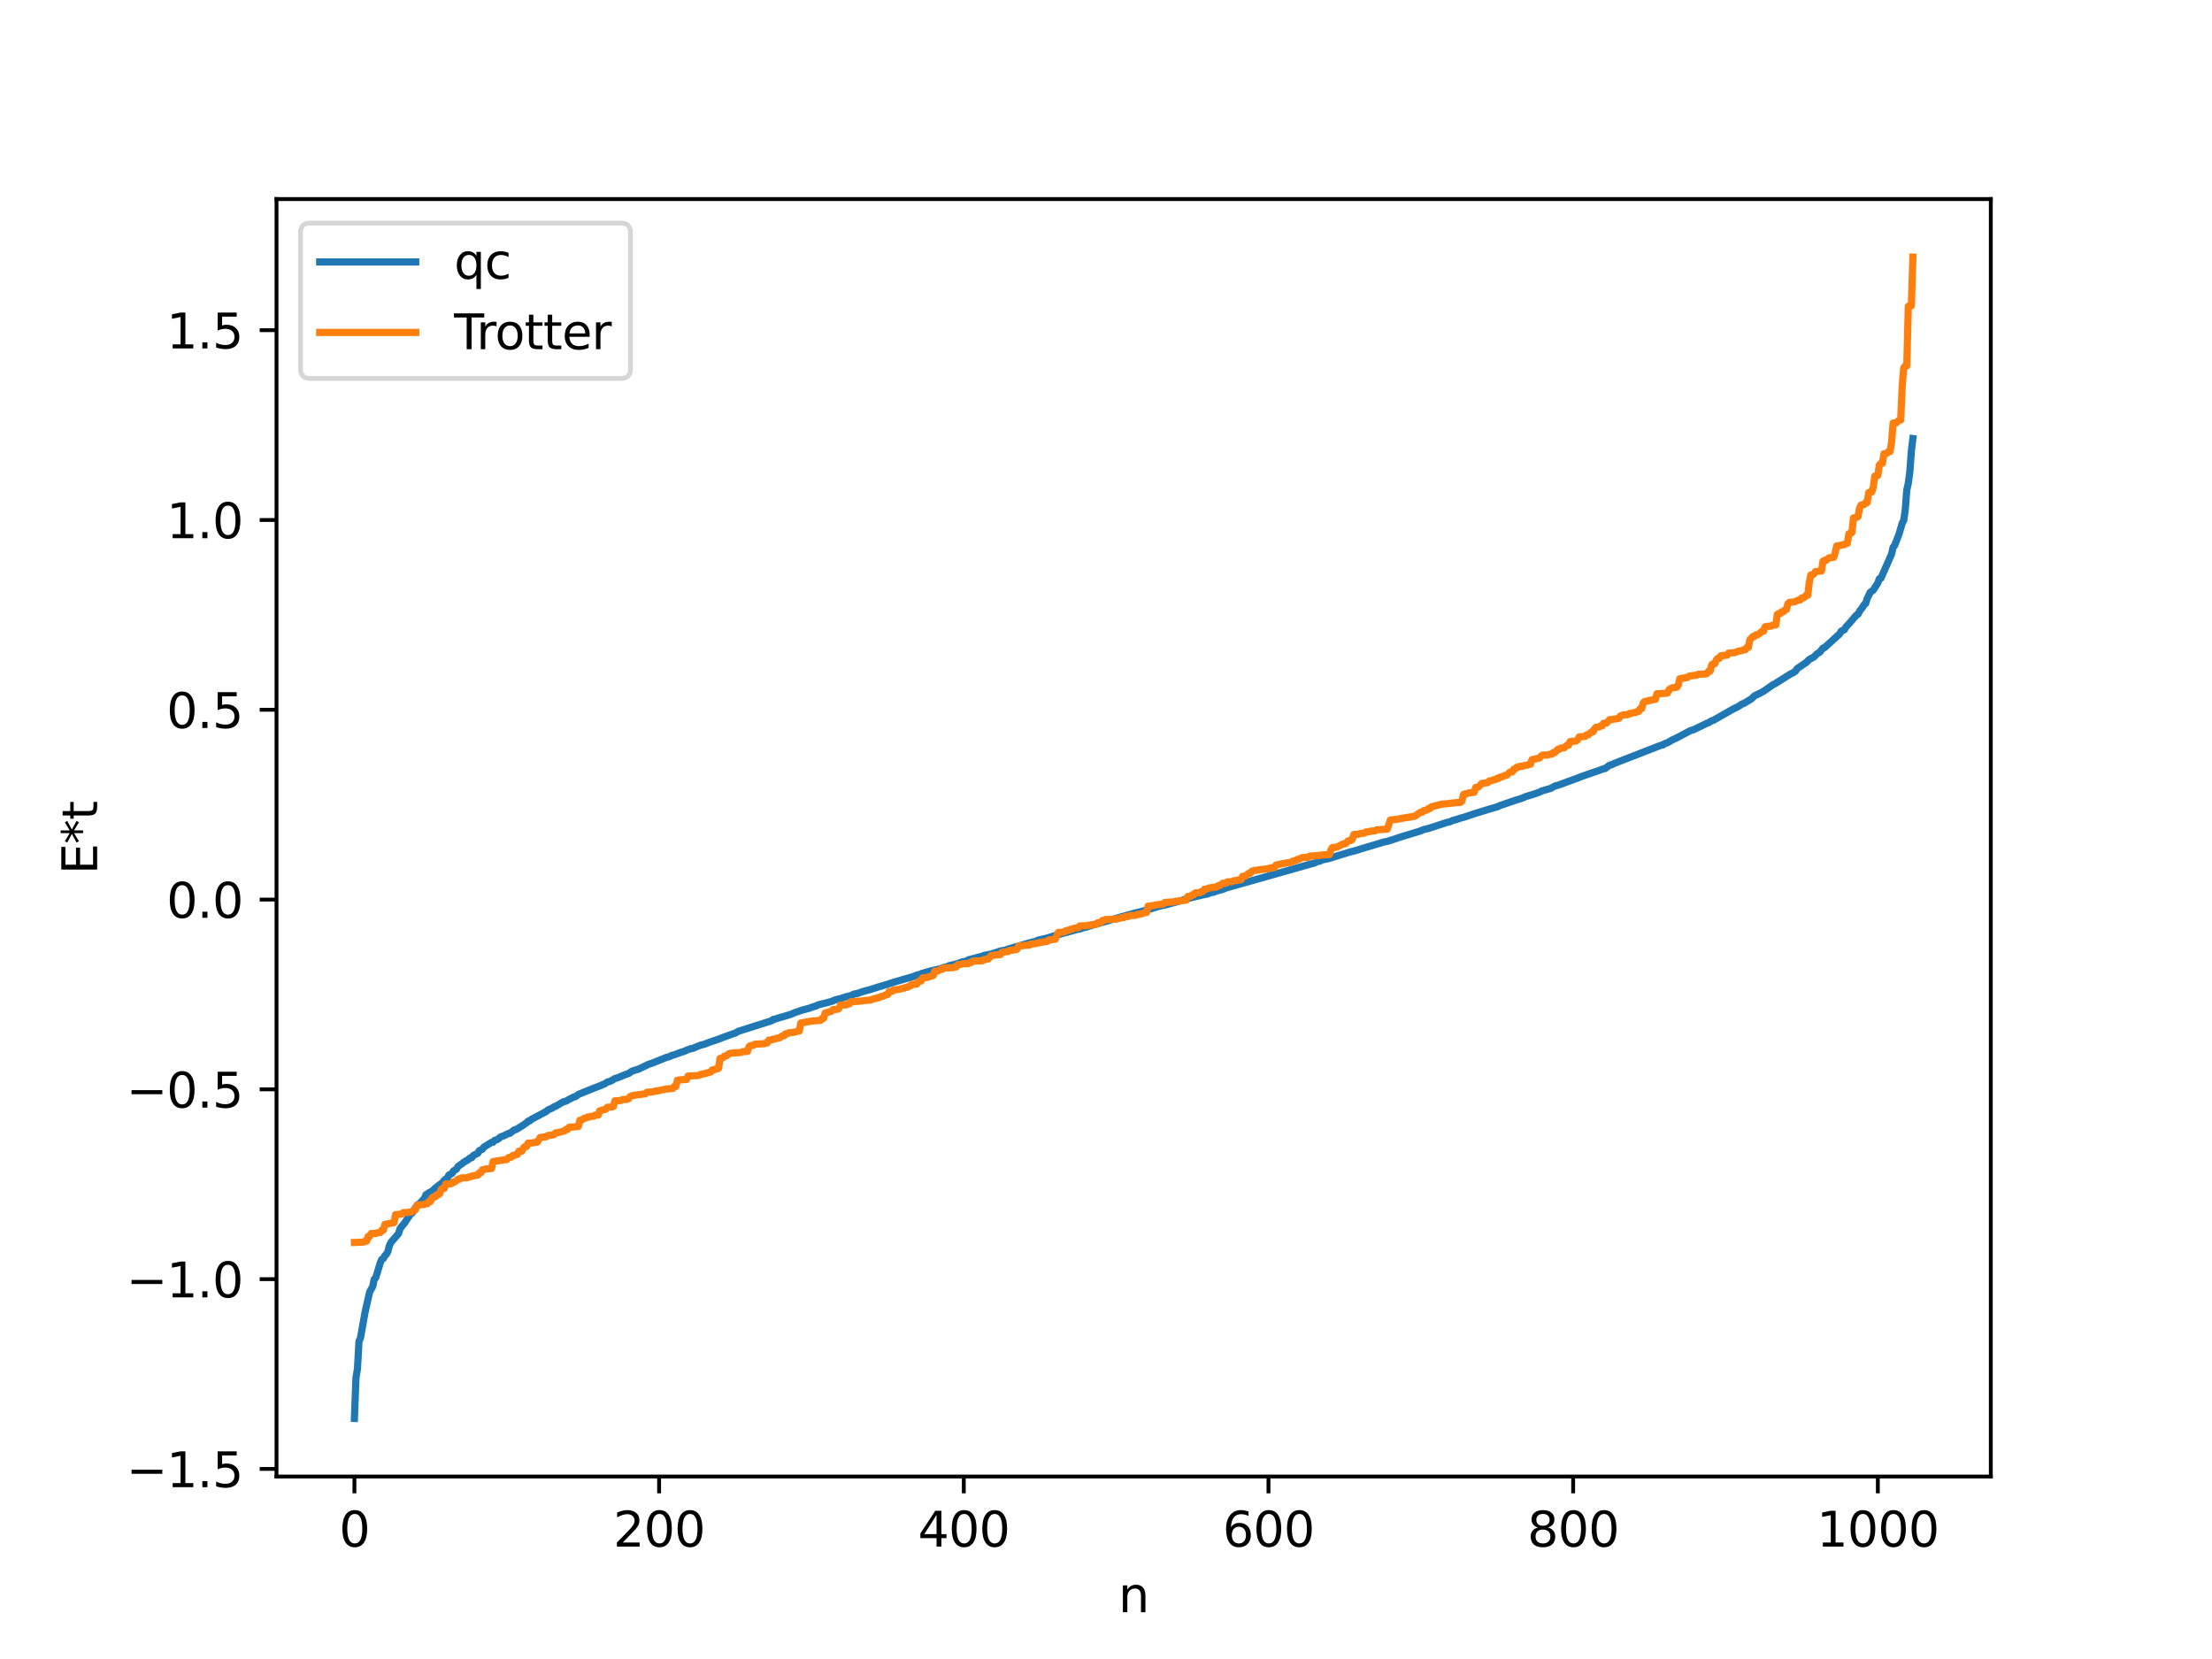 <?xml version="1.0" encoding="utf-8" standalone="no"?>
<!DOCTYPE svg PUBLIC "-//W3C//DTD SVG 1.1//EN"
  "http://www.w3.org/Graphics/SVG/1.1/DTD/svg11.dtd">
<svg xmlns:xlink="http://www.w3.org/1999/xlink" width="460.8pt" height="345.6pt" viewBox="0 0 460.8 345.6" xmlns="http://www.w3.org/2000/svg" version="1.1">
 <defs>
  <style type="text/css">*{stroke-linejoin: round; stroke-linecap: butt}</style>
 </defs>
 <g id="figure_1">
  <g id="patch_1">
   <path d="M 0 345.6 
L 460.8 345.6 
L 460.8 0 
L 0 0 
z
" style="fill: #ffffff"/>
  </g>
  <g id="axes_1">
   <g id="patch_2">
    <path d="M 57.6 307.584 
L 414.72 307.584 
L 414.72 41.472 
L 57.6 41.472 
z
" style="fill: #ffffff"/>
   </g>
   <g id="matplotlib.axis_1">
    <g id="xtick_1">
     <g id="line2d_1">
      <defs>
       <path id="ma2f15d93f2" d="M 0 0 
L 0 3.5 
" style="stroke: #000000; stroke-width: 0.8"/>
      </defs>
      <g>
       <use xlink:href="#ma2f15d93f2" x="73.833" y="307.584" style="stroke: #000000; stroke-width: 0.8"/>
      </g>
     </g>
     <g id="text_1">
      <!-- 0 -->
      <g transform="translate(70.651 322.182) scale(0.1 -0.1)">
       <defs>
        <path id="DejaVuSans-30" d="M 2034 4250 
Q 1547 4250 1301 3770 
Q 1056 3291 1056 2328 
Q 1056 1369 1301 889 
Q 1547 409 2034 409 
Q 2525 409 2770 889 
Q 3016 1369 3016 2328 
Q 3016 3291 2770 3770 
Q 2525 4250 2034 4250 
z
M 2034 4750 
Q 2819 4750 3233 4129 
Q 3647 3509 3647 2328 
Q 3647 1150 3233 529 
Q 2819 -91 2034 -91 
Q 1250 -91 836 529 
Q 422 1150 422 2328 
Q 422 3509 836 4129 
Q 1250 4750 2034 4750 
z
" transform="scale(0.016)"/>
       </defs>
       <use xlink:href="#DejaVuSans-30"/>
      </g>
     </g>
    </g>
    <g id="xtick_2">
     <g id="line2d_2">
      <g>
       <use xlink:href="#ma2f15d93f2" x="137.304" y="307.584" style="stroke: #000000; stroke-width: 0.8"/>
      </g>
     </g>
     <g id="text_2">
      <!-- 200 -->
      <g transform="translate(127.76 322.182) scale(0.1 -0.1)">
       <defs>
        <path id="DejaVuSans-32" d="M 1228 531 
L 3431 531 
L 3431 0 
L 469 0 
L 469 531 
Q 828 903 1448 1529 
Q 2069 2156 2228 2338 
Q 2531 2678 2651 2914 
Q 2772 3150 2772 3378 
Q 2772 3750 2511 3984 
Q 2250 4219 1831 4219 
Q 1534 4219 1204 4116 
Q 875 4013 500 3803 
L 500 4441 
Q 881 4594 1212 4672 
Q 1544 4750 1819 4750 
Q 2544 4750 2975 4387 
Q 3406 4025 3406 3419 
Q 3406 3131 3298 2873 
Q 3191 2616 2906 2266 
Q 2828 2175 2409 1742 
Q 1991 1309 1228 531 
z
" transform="scale(0.016)"/>
       </defs>
       <use xlink:href="#DejaVuSans-32"/>
       <use xlink:href="#DejaVuSans-30" x="63.623"/>
       <use xlink:href="#DejaVuSans-30" x="127.246"/>
      </g>
     </g>
    </g>
    <g id="xtick_3">
     <g id="line2d_3">
      <g>
       <use xlink:href="#ma2f15d93f2" x="200.775" y="307.584" style="stroke: #000000; stroke-width: 0.8"/>
      </g>
     </g>
     <g id="text_3">
      <!-- 400 -->
      <g transform="translate(191.231 322.182) scale(0.1 -0.1)">
       <defs>
        <path id="DejaVuSans-34" d="M 2419 4116 
L 825 1625 
L 2419 1625 
L 2419 4116 
z
M 2253 4666 
L 3047 4666 
L 3047 1625 
L 3713 1625 
L 3713 1100 
L 3047 1100 
L 3047 0 
L 2419 0 
L 2419 1100 
L 313 1100 
L 313 1709 
L 2253 4666 
z
" transform="scale(0.016)"/>
       </defs>
       <use xlink:href="#DejaVuSans-34"/>
       <use xlink:href="#DejaVuSans-30" x="63.623"/>
       <use xlink:href="#DejaVuSans-30" x="127.246"/>
      </g>
     </g>
    </g>
    <g id="xtick_4">
     <g id="line2d_4">
      <g>
       <use xlink:href="#ma2f15d93f2" x="264.246" y="307.584" style="stroke: #000000; stroke-width: 0.8"/>
      </g>
     </g>
     <g id="text_4">
      <!-- 600 -->
      <g transform="translate(254.702 322.182) scale(0.1 -0.1)">
       <defs>
        <path id="DejaVuSans-36" d="M 2113 2584 
Q 1688 2584 1439 2293 
Q 1191 2003 1191 1497 
Q 1191 994 1439 701 
Q 1688 409 2113 409 
Q 2538 409 2786 701 
Q 3034 994 3034 1497 
Q 3034 2003 2786 2293 
Q 2538 2584 2113 2584 
z
M 3366 4563 
L 3366 3988 
Q 3128 4100 2886 4159 
Q 2644 4219 2406 4219 
Q 1781 4219 1451 3797 
Q 1122 3375 1075 2522 
Q 1259 2794 1537 2939 
Q 1816 3084 2150 3084 
Q 2853 3084 3261 2657 
Q 3669 2231 3669 1497 
Q 3669 778 3244 343 
Q 2819 -91 2113 -91 
Q 1303 -91 875 529 
Q 447 1150 447 2328 
Q 447 3434 972 4092 
Q 1497 4750 2381 4750 
Q 2619 4750 2861 4703 
Q 3103 4656 3366 4563 
z
" transform="scale(0.016)"/>
       </defs>
       <use xlink:href="#DejaVuSans-36"/>
       <use xlink:href="#DejaVuSans-30" x="63.623"/>
       <use xlink:href="#DejaVuSans-30" x="127.246"/>
      </g>
     </g>
    </g>
    <g id="xtick_5">
     <g id="line2d_5">
      <g>
       <use xlink:href="#ma2f15d93f2" x="327.717" y="307.584" style="stroke: #000000; stroke-width: 0.8"/>
      </g>
     </g>
     <g id="text_5">
      <!-- 800 -->
      <g transform="translate(318.173 322.182) scale(0.1 -0.1)">
       <defs>
        <path id="DejaVuSans-38" d="M 2034 2216 
Q 1584 2216 1326 1975 
Q 1069 1734 1069 1313 
Q 1069 891 1326 650 
Q 1584 409 2034 409 
Q 2484 409 2743 651 
Q 3003 894 3003 1313 
Q 3003 1734 2745 1975 
Q 2488 2216 2034 2216 
z
M 1403 2484 
Q 997 2584 770 2862 
Q 544 3141 544 3541 
Q 544 4100 942 4425 
Q 1341 4750 2034 4750 
Q 2731 4750 3128 4425 
Q 3525 4100 3525 3541 
Q 3525 3141 3298 2862 
Q 3072 2584 2669 2484 
Q 3125 2378 3379 2068 
Q 3634 1759 3634 1313 
Q 3634 634 3220 271 
Q 2806 -91 2034 -91 
Q 1263 -91 848 271 
Q 434 634 434 1313 
Q 434 1759 690 2068 
Q 947 2378 1403 2484 
z
M 1172 3481 
Q 1172 3119 1398 2916 
Q 1625 2713 2034 2713 
Q 2441 2713 2670 2916 
Q 2900 3119 2900 3481 
Q 2900 3844 2670 4047 
Q 2441 4250 2034 4250 
Q 1625 4250 1398 4047 
Q 1172 3844 1172 3481 
z
" transform="scale(0.016)"/>
       </defs>
       <use xlink:href="#DejaVuSans-38"/>
       <use xlink:href="#DejaVuSans-30" x="63.623"/>
       <use xlink:href="#DejaVuSans-30" x="127.246"/>
      </g>
     </g>
    </g>
    <g id="xtick_6">
     <g id="line2d_6">
      <g>
       <use xlink:href="#ma2f15d93f2" x="391.188" y="307.584" style="stroke: #000000; stroke-width: 0.8"/>
      </g>
     </g>
     <g id="text_6">
      <!-- 1000 -->
      <g transform="translate(378.463 322.182) scale(0.1 -0.1)">
       <defs>
        <path id="DejaVuSans-31" d="M 794 531 
L 1825 531 
L 1825 4091 
L 703 3866 
L 703 4441 
L 1819 4666 
L 2450 4666 
L 2450 531 
L 3481 531 
L 3481 0 
L 794 0 
L 794 531 
z
" transform="scale(0.016)"/>
       </defs>
       <use xlink:href="#DejaVuSans-31"/>
       <use xlink:href="#DejaVuSans-30" x="63.623"/>
       <use xlink:href="#DejaVuSans-30" x="127.246"/>
       <use xlink:href="#DejaVuSans-30" x="190.869"/>
      </g>
     </g>
    </g>
    <g id="text_7">
     <!-- n -->
     <g transform="translate(232.991 335.861) scale(0.1 -0.1)">
      <defs>
       <path id="DejaVuSans-6e" d="M 3513 2113 
L 3513 0 
L 2938 0 
L 2938 2094 
Q 2938 2591 2744 2837 
Q 2550 3084 2163 3084 
Q 1697 3084 1428 2787 
Q 1159 2491 1159 1978 
L 1159 0 
L 581 0 
L 581 3500 
L 1159 3500 
L 1159 2956 
Q 1366 3272 1645 3428 
Q 1925 3584 2291 3584 
Q 2894 3584 3203 3211 
Q 3513 2838 3513 2113 
z
" transform="scale(0.016)"/>
      </defs>
      <use xlink:href="#DejaVuSans-6e"/>
     </g>
    </g>
   </g>
   <g id="matplotlib.axis_2">
    <g id="ytick_1">
     <g id="line2d_7">
      <defs>
       <path id="m0d49a27edd" d="M 0 0 
L -3.5 0 
" style="stroke: #000000; stroke-width: 0.8"/>
      </defs>
      <g>
       <use xlink:href="#m0d49a27edd" x="57.6" y="306.006" style="stroke: #000000; stroke-width: 0.8"/>
      </g>
     </g>
     <g id="text_8">
      <!-- −1.5 -->
      <g transform="translate(26.317 309.806) scale(0.1 -0.1)">
       <defs>
        <path id="DejaVuSans-2212" d="M 678 2272 
L 4684 2272 
L 4684 1741 
L 678 1741 
L 678 2272 
z
" transform="scale(0.016)"/>
        <path id="DejaVuSans-2e" d="M 684 794 
L 1344 794 
L 1344 0 
L 684 0 
L 684 794 
z
" transform="scale(0.016)"/>
        <path id="DejaVuSans-35" d="M 691 4666 
L 3169 4666 
L 3169 4134 
L 1269 4134 
L 1269 2991 
Q 1406 3038 1543 3061 
Q 1681 3084 1819 3084 
Q 2600 3084 3056 2656 
Q 3513 2228 3513 1497 
Q 3513 744 3044 326 
Q 2575 -91 1722 -91 
Q 1428 -91 1123 -41 
Q 819 9 494 109 
L 494 744 
Q 775 591 1075 516 
Q 1375 441 1709 441 
Q 2250 441 2565 725 
Q 2881 1009 2881 1497 
Q 2881 1984 2565 2268 
Q 2250 2553 1709 2553 
Q 1456 2553 1204 2497 
Q 953 2441 691 2322 
L 691 4666 
z
" transform="scale(0.016)"/>
       </defs>
       <use xlink:href="#DejaVuSans-2212"/>
       <use xlink:href="#DejaVuSans-31" x="83.789"/>
       <use xlink:href="#DejaVuSans-2e" x="147.412"/>
       <use xlink:href="#DejaVuSans-35" x="179.199"/>
      </g>
     </g>
    </g>
    <g id="ytick_2">
     <g id="line2d_8">
      <g>
       <use xlink:href="#m0d49a27edd" x="57.6" y="266.469" style="stroke: #000000; stroke-width: 0.8"/>
      </g>
     </g>
     <g id="text_9">
      <!-- −1.0 -->
      <g transform="translate(26.317 270.268) scale(0.1 -0.1)">
       <use xlink:href="#DejaVuSans-2212"/>
       <use xlink:href="#DejaVuSans-31" x="83.789"/>
       <use xlink:href="#DejaVuSans-2e" x="147.412"/>
       <use xlink:href="#DejaVuSans-30" x="179.199"/>
      </g>
     </g>
    </g>
    <g id="ytick_3">
     <g id="line2d_9">
      <g>
       <use xlink:href="#m0d49a27edd" x="57.6" y="226.932" style="stroke: #000000; stroke-width: 0.8"/>
      </g>
     </g>
     <g id="text_10">
      <!-- −0.5 -->
      <g transform="translate(26.317 230.731) scale(0.1 -0.1)">
       <use xlink:href="#DejaVuSans-2212"/>
       <use xlink:href="#DejaVuSans-30" x="83.789"/>
       <use xlink:href="#DejaVuSans-2e" x="147.412"/>
       <use xlink:href="#DejaVuSans-35" x="179.199"/>
      </g>
     </g>
    </g>
    <g id="ytick_4">
     <g id="line2d_10">
      <g>
       <use xlink:href="#m0d49a27edd" x="57.6" y="187.395" style="stroke: #000000; stroke-width: 0.8"/>
      </g>
     </g>
     <g id="text_11">
      <!-- 0.0 -->
      <g transform="translate(34.697 191.194) scale(0.1 -0.1)">
       <use xlink:href="#DejaVuSans-30"/>
       <use xlink:href="#DejaVuSans-2e" x="63.623"/>
       <use xlink:href="#DejaVuSans-30" x="95.41"/>
      </g>
     </g>
    </g>
    <g id="ytick_5">
     <g id="line2d_11">
      <g>
       <use xlink:href="#m0d49a27edd" x="57.6" y="147.857" style="stroke: #000000; stroke-width: 0.8"/>
      </g>
     </g>
     <g id="text_12">
      <!-- 0.5 -->
      <g transform="translate(34.697 151.657) scale(0.1 -0.1)">
       <use xlink:href="#DejaVuSans-30"/>
       <use xlink:href="#DejaVuSans-2e" x="63.623"/>
       <use xlink:href="#DejaVuSans-35" x="95.41"/>
      </g>
     </g>
    </g>
    <g id="ytick_6">
     <g id="line2d_12">
      <g>
       <use xlink:href="#m0d49a27edd" x="57.6" y="108.32" style="stroke: #000000; stroke-width: 0.8"/>
      </g>
     </g>
     <g id="text_13">
      <!-- 1.0 -->
      <g transform="translate(34.697 112.119) scale(0.1 -0.1)">
       <use xlink:href="#DejaVuSans-31"/>
       <use xlink:href="#DejaVuSans-2e" x="63.623"/>
       <use xlink:href="#DejaVuSans-30" x="95.41"/>
      </g>
     </g>
    </g>
    <g id="ytick_7">
     <g id="line2d_13">
      <g>
       <use xlink:href="#m0d49a27edd" x="57.6" y="68.783" style="stroke: #000000; stroke-width: 0.8"/>
      </g>
     </g>
     <g id="text_14">
      <!-- 1.5 -->
      <g transform="translate(34.697 72.582) scale(0.1 -0.1)">
       <use xlink:href="#DejaVuSans-31"/>
       <use xlink:href="#DejaVuSans-2e" x="63.623"/>
       <use xlink:href="#DejaVuSans-35" x="95.41"/>
      </g>
     </g>
    </g>
    <g id="text_15">
     <!-- E*t -->
     <g transform="translate(20.238 182.148) rotate(-90) scale(0.1 -0.1)">
      <defs>
       <path id="DejaVuSans-45" d="M 628 4666 
L 3578 4666 
L 3578 4134 
L 1259 4134 
L 1259 2753 
L 3481 2753 
L 3481 2222 
L 1259 2222 
L 1259 531 
L 3634 531 
L 3634 0 
L 628 0 
L 628 4666 
z
" transform="scale(0.016)"/>
       <path id="DejaVuSans-2a" d="M 3009 3897 
L 1888 3291 
L 3009 2681 
L 2828 2375 
L 1778 3009 
L 1778 1831 
L 1422 1831 
L 1422 3009 
L 372 2375 
L 191 2681 
L 1313 3291 
L 191 3897 
L 372 4206 
L 1422 3572 
L 1422 4750 
L 1778 4750 
L 1778 3572 
L 2828 4206 
L 3009 3897 
z
" transform="scale(0.016)"/>
       <path id="DejaVuSans-74" d="M 1172 4494 
L 1172 3500 
L 2356 3500 
L 2356 3053 
L 1172 3053 
L 1172 1153 
Q 1172 725 1289 603 
Q 1406 481 1766 481 
L 2356 481 
L 2356 0 
L 1766 0 
Q 1100 0 847 248 
Q 594 497 594 1153 
L 594 3053 
L 172 3053 
L 172 3500 
L 594 3500 
L 594 4494 
L 1172 4494 
z
" transform="scale(0.016)"/>
      </defs>
      <use xlink:href="#DejaVuSans-45"/>
      <use xlink:href="#DejaVuSans-2a" x="63.184"/>
      <use xlink:href="#DejaVuSans-74" x="113.184"/>
     </g>
    </g>
   </g>
   <g id="line2d_14">
    <path d="M 73.833 295.488 
L 74.15 287.09 
L 74.467 285.138 
L 74.785 279.437 
L 75.102 278.683 
L 76.054 273.328 
L 77.006 269.134 
L 77.641 268.006 
L 77.958 266.485 
L 78.276 266.155 
L 79.228 263.04 
L 79.545 262.323 
L 79.862 262.172 
L 80.18 261.576 
L 80.497 261.288 
L 80.815 260.654 
L 81.132 259.435 
L 81.449 258.796 
L 83.036 256.966 
L 83.353 255.912 
L 84.305 254.736 
L 85.575 252.833 
L 85.892 252.681 
L 86.527 251.59 
L 86.844 251.372 
L 87.162 250.87 
L 87.479 250.69 
L 88.431 249.619 
L 88.748 248.866 
L 89.066 248.727 
L 89.383 248.451 
L 90.018 248.163 
L 90.653 247.524 
L 92.239 246.321 
L 92.557 245.854 
L 93.191 245.403 
L 93.509 244.783 
L 94.143 244.476 
L 94.461 243.946 
L 95.096 243.549 
L 95.413 242.991 
L 97 241.867 
L 97.317 241.733 
L 97.952 241.21 
L 98.269 241.177 
L 98.586 240.722 
L 99.539 240.232 
L 99.856 239.69 
L 100.491 239.4 
L 100.808 238.953 
L 102.395 237.976 
L 102.712 237.942 
L 103.029 237.563 
L 103.664 237.363 
L 104.299 236.826 
L 104.934 236.612 
L 105.886 236.14 
L 106.203 236.093 
L 107.155 235.362 
L 107.472 235.32 
L 108.742 234.554 
L 109.377 234.109 
L 109.694 233.909 
L 110.011 233.566 
L 110.329 233.517 
L 110.646 233.219 
L 111.281 232.87 
L 113.82 231.531 
L 114.137 231.22 
L 115.089 230.814 
L 115.406 230.56 
L 115.724 230.478 
L 117.31 229.54 
L 117.945 229.373 
L 118.58 228.999 
L 119.532 228.521 
L 119.849 228.464 
L 120.484 227.989 
L 123.023 226.958 
L 124.927 226.205 
L 125.244 226.116 
L 125.562 225.901 
L 125.879 225.848 
L 126.514 225.409 
L 127.148 225.245 
L 128.1 224.68 
L 128.735 224.494 
L 130.322 223.83 
L 130.957 223.63 
L 131.591 223.178 
L 132.543 222.845 
L 132.861 222.786 
L 133.496 222.49 
L 135.082 221.733 
L 136.034 221.404 
L 138.891 220.254 
L 139.525 220.104 
L 139.843 219.89 
L 140.477 219.728 
L 142.064 219.126 
L 142.381 219.079 
L 143.016 218.777 
L 143.968 218.438 
L 144.286 218.404 
L 145.872 217.742 
L 146.824 217.509 
L 147.459 217.239 
L 149.363 216.584 
L 150.633 216.112 
L 152.854 215.301 
L 153.172 215.217 
L 153.806 214.836 
L 160.788 212.626 
L 161.105 212.348 
L 161.423 212.312 
L 162.058 212.097 
L 164.279 211.451 
L 164.914 211.241 
L 165.548 210.953 
L 167.135 210.418 
L 168.722 209.995 
L 169.357 209.737 
L 169.991 209.569 
L 170.309 209.383 
L 170.943 209.191 
L 171.896 208.975 
L 173.165 208.634 
L 174.117 208.258 
L 175.069 208.025 
L 176.339 207.618 
L 177.291 207.402 
L 177.925 207.07 
L 178.56 206.978 
L 179.829 206.533 
L 181.416 206.106 
L 182.051 205.897 
L 183.003 205.596 
L 183.638 205.412 
L 184.907 205.034 
L 186.177 204.609 
L 190.302 203.423 
L 190.937 203.153 
L 191.572 202.991 
L 192.206 202.74 
L 193.793 202.293 
L 194.745 202.063 
L 196.015 201.788 
L 196.649 201.505 
L 197.284 201.417 
L 197.601 201.209 
L 199.505 200.74 
L 200.458 200.384 
L 201.41 200.199 
L 201.727 199.942 
L 202.996 199.63 
L 203.631 199.441 
L 204.583 199.224 
L 204.9 199.052 
L 206.487 198.749 
L 207.122 198.532 
L 207.757 198.331 
L 208.391 198.116 
L 209.343 197.951 
L 209.978 197.715 
L 214.421 196.43 
L 215.056 196.259 
L 215.691 196.108 
L 216.325 195.823 
L 217.912 195.471 
L 219.181 195.091 
L 220.134 194.784 
L 223.307 193.921 
L 224.259 193.644 
L 224.894 193.546 
L 225.529 193.316 
L 226.481 193.072 
L 227.115 192.859 
L 236.319 190.221 
L 236.953 190.08 
L 238.223 189.758 
L 241.396 188.816 
L 243.3 188.375 
L 246.157 187.575 
L 247.426 187.186 
L 248.378 186.939 
L 251.234 186.273 
L 251.552 186.242 
L 252.186 185.966 
L 252.821 185.864 
L 253.456 185.615 
L 254.725 185.277 
L 255.36 184.995 
L 273.449 179.874 
L 273.767 179.82 
L 274.401 179.48 
L 275.036 179.364 
L 275.353 179.149 
L 276.623 178.9 
L 281.383 177.438 
L 282.335 177.225 
L 283.287 176.905 
L 284.557 176.524 
L 288.365 175.387 
L 289 175.278 
L 291.221 174.552 
L 291.856 174.339 
L 294.395 173.56 
L 295.664 173.185 
L 296.616 172.804 
L 297.568 172.586 
L 301.377 171.34 
L 302.011 171.206 
L 302.646 170.914 
L 303.281 170.75 
L 304.233 170.429 
L 305.185 170.178 
L 307.089 169.525 
L 310.262 168.548 
L 311.532 168.179 
L 311.849 168.107 
L 312.484 167.806 
L 315.658 166.722 
L 316.927 166.335 
L 317.879 165.931 
L 319.148 165.556 
L 319.783 165.344 
L 320.735 165.009 
L 321.053 164.813 
L 322.005 164.522 
L 322.957 164.27 
L 323.909 163.75 
L 324.543 163.588 
L 328.669 162.075 
L 329.304 161.812 
L 330.891 161.264 
L 333.429 160.383 
L 334.064 160.134 
L 334.381 160.1 
L 335.016 159.605 
L 335.334 159.383 
L 335.651 159.342 
L 336.286 159.029 
L 346.124 155.207 
L 346.441 155.173 
L 346.758 154.926 
L 347.393 154.712 
L 348.345 154.148 
L 348.98 153.874 
L 352.153 152.196 
L 352.788 152.017 
L 355.644 150.636 
L 355.962 150.533 
L 356.596 150.133 
L 356.914 150.062 
L 361.039 147.708 
L 361.991 147.251 
L 362.626 146.86 
L 362.943 146.619 
L 363.261 146.553 
L 364.848 145.583 
L 365.482 144.954 
L 366.434 144.504 
L 367.386 144.003 
L 369.291 142.674 
L 369.925 142.333 
L 373.099 140.338 
L 373.416 140.227 
L 374.051 139.797 
L 374.368 139.292 
L 376.272 138.005 
L 376.907 137.379 
L 377.859 136.864 
L 378.494 136.221 
L 379.129 135.827 
L 379.763 135 
L 380.081 134.917 
L 383.254 132.026 
L 383.572 131.471 
L 384.206 131.193 
L 384.524 130.626 
L 385.158 129.955 
L 386.745 128.112 
L 387.062 127.96 
L 387.38 127.337 
L 388.015 126.498 
L 388.332 125.965 
L 388.649 125.724 
L 388.967 124.699 
L 389.601 123.391 
L 390.236 122.931 
L 391.188 121.432 
L 391.505 120.556 
L 391.823 120.477 
L 394.044 115.444 
L 394.362 114.016 
L 394.679 113.65 
L 395.631 111.173 
L 396.266 108.972 
L 396.583 108.412 
L 396.9 106.174 
L 397.218 102.083 
L 397.535 100.655 
L 397.853 98.261 
L 398.17 94.007 
L 398.487 91.357 
L 398.487 91.357 
" clip-path="url(#p7b60fcef59)" style="fill: none; stroke: #1f77b4; stroke-width: 1.5; stroke-linecap: square"/>
   </g>
   <g id="line2d_15">
    <path d="M 73.833 258.831 
L 75.737 258.748 
L 76.054 258.549 
L 76.372 258.549 
L 76.689 257.573 
L 77.006 257.573 
L 77.324 256.959 
L 78.276 256.956 
L 78.593 256.814 
L 79.228 256.758 
L 79.545 256.257 
L 79.862 256.257 
L 80.18 255.062 
L 80.497 255.062 
L 80.815 254.933 
L 81.449 254.825 
L 81.767 254.7 
L 82.084 254.7 
L 82.401 253.03 
L 83.671 252.93 
L 83.988 252.61 
L 84.94 252.58 
L 85.575 252.462 
L 85.892 252.373 
L 86.21 252.038 
L 86.527 252.038 
L 86.844 251.055 
L 88.431 250.906 
L 88.748 250.73 
L 89.066 250.73 
L 89.383 250.268 
L 89.7 250.268 
L 90.018 249.5 
L 90.335 249.32 
L 90.653 249.32 
L 90.97 248.899 
L 91.287 248.899 
L 91.605 248.648 
L 91.922 247.733 
L 92.239 247.568 
L 92.557 247.568 
L 92.874 246.647 
L 93.826 246.631 
L 94.143 246.517 
L 94.461 246.202 
L 94.778 246.202 
L 95.413 245.646 
L 95.73 245.646 
L 96.048 245.392 
L 97.317 245.351 
L 97.634 245.179 
L 97.952 245.179 
L 98.269 244.993 
L 98.586 244.993 
L 98.904 244.842 
L 99.539 244.809 
L 99.856 244.301 
L 100.173 244.301 
L 100.491 243.684 
L 100.808 243.684 
L 101.125 243.526 
L 102.395 243.419 
L 102.712 241.984 
L 105.251 241.575 
L 105.568 241.575 
L 105.886 241.198 
L 106.203 241.059 
L 106.52 241.059 
L 106.838 240.691 
L 107.155 240.691 
L 107.472 240.486 
L 107.79 240.486 
L 108.107 239.797 
L 108.742 239.796 
L 109.059 239.095 
L 109.377 238.842 
L 109.694 238.842 
L 110.011 238.134 
L 110.963 238.085 
L 111.598 237.94 
L 111.915 237.94 
L 112.55 236.952 
L 113.82 236.804 
L 114.137 236.548 
L 114.772 236.482 
L 115.406 236.378 
L 115.724 236.001 
L 116.358 235.916 
L 117.628 235.592 
L 117.945 235.248 
L 118.262 235.248 
L 118.58 234.823 
L 119.532 234.76 
L 120.484 234.649 
L 120.801 233.375 
L 121.119 233.375 
L 121.753 232.916 
L 122.071 232.916 
L 122.388 232.707 
L 122.705 232.707 
L 123.023 232.554 
L 123.658 232.531 
L 123.975 232.292 
L 124.61 232.29 
L 124.927 231.408 
L 126.196 231.061 
L 126.514 230.668 
L 127.466 230.611 
L 127.783 230.489 
L 128.1 229.317 
L 129.37 229.253 
L 129.687 229.052 
L 130.639 229.017 
L 130.957 228.873 
L 131.274 228.426 
L 131.909 228.212 
L 132.543 228.108 
L 134.448 227.85 
L 134.765 227.538 
L 136.034 227.444 
L 136.669 227.254 
L 136.986 227.254 
L 137.939 227.024 
L 138.256 227.024 
L 138.573 226.869 
L 139.525 226.803 
L 140.16 226.742 
L 140.477 226.335 
L 140.795 226.335 
L 141.112 225.026 
L 142.064 224.919 
L 143.016 224.876 
L 143.334 224.152 
L 145.238 224.067 
L 145.555 224.038 
L 146.19 223.744 
L 146.507 223.744 
L 148.094 223.291 
L 148.411 222.871 
L 148.729 222.871 
L 149.046 222.704 
L 149.363 222.704 
L 149.681 222.563 
L 149.998 220.485 
L 150.315 220.485 
L 150.633 220.306 
L 150.95 219.983 
L 151.267 219.983 
L 151.902 219.477 
L 152.537 219.374 
L 154.124 219.259 
L 154.441 219.239 
L 154.758 219.065 
L 155.71 219.039 
L 156.028 218.049 
L 156.345 217.826 
L 156.98 217.726 
L 157.297 217.508 
L 159.201 217.438 
L 159.519 217.263 
L 159.836 217.263 
L 160.153 216.673 
L 160.788 216.619 
L 161.105 216.466 
L 161.423 216.466 
L 162.058 216.224 
L 162.375 216.224 
L 163.01 215.774 
L 163.327 215.774 
L 163.644 215.363 
L 163.962 215.363 
L 164.279 215.163 
L 165.231 215.071 
L 166.5 214.768 
L 166.818 213.112 
L 169.039 212.713 
L 170.943 212.555 
L 171.261 212.137 
L 171.578 212.137 
L 171.896 211.007 
L 173.165 210.688 
L 173.482 210.325 
L 174.434 210.256 
L 174.752 210.104 
L 175.069 209.38 
L 176.339 209.326 
L 176.656 209.093 
L 176.973 209.093 
L 177.291 208.679 
L 179.512 208.53 
L 180.147 208.424 
L 181.416 208.322 
L 182.051 208.025 
L 182.368 208.025 
L 182.686 207.867 
L 183.003 207.867 
L 183.638 207.543 
L 183.955 207.543 
L 184.59 207.186 
L 184.907 207.186 
L 185.224 206.54 
L 185.859 206.494 
L 186.177 206.219 
L 187.129 206.122 
L 188.398 205.819 
L 188.715 205.672 
L 189.033 205.672 
L 189.35 205.436 
L 189.667 205.387 
L 189.985 205.053 
L 190.937 205.019 
L 191.254 204.538 
L 191.572 204.362 
L 191.889 204.362 
L 192.206 203.701 
L 193.158 203.617 
L 194.428 203.184 
L 194.745 202.304 
L 195.38 202.286 
L 196.015 201.905 
L 196.332 201.905 
L 196.649 201.632 
L 198.553 201.593 
L 198.871 201.428 
L 199.188 201.428 
L 199.505 200.968 
L 200.14 200.909 
L 200.458 200.782 
L 201.727 200.735 
L 202.044 200.503 
L 202.362 200.503 
L 202.679 200.214 
L 204.583 200.164 
L 204.9 199.914 
L 205.218 199.914 
L 205.535 199.781 
L 205.853 199.781 
L 206.487 199.063 
L 206.805 199.063 
L 207.122 198.937 
L 208.391 198.87 
L 208.709 198.398 
L 209.343 198.28 
L 209.978 198.228 
L 210.296 198 
L 210.93 197.933 
L 211.565 197.824 
L 211.882 197.738 
L 212.2 197.071 
L 213.786 196.926 
L 214.421 196.897 
L 214.739 196.668 
L 215.691 196.581 
L 216.008 196.458 
L 216.325 196.458 
L 216.643 196.314 
L 217.277 196.253 
L 218.229 196.077 
L 218.547 195.785 
L 219.816 195.674 
L 220.451 194.263 
L 221.403 194.182 
L 221.72 194.124 
L 222.038 193.876 
L 222.672 193.787 
L 222.99 193.598 
L 223.307 193.598 
L 223.624 193.399 
L 224.577 193.272 
L 224.894 192.898 
L 226.163 192.849 
L 228.067 192.549 
L 228.385 192.549 
L 228.702 192.227 
L 229.337 192.149 
L 229.654 191.749 
L 229.972 191.749 
L 230.289 191.555 
L 232.51 191.466 
L 233.78 191.154 
L 234.097 191.154 
L 234.415 190.92 
L 235.049 190.916 
L 235.367 190.725 
L 236.636 190.664 
L 236.953 190.481 
L 237.271 190.481 
L 237.588 190.356 
L 237.905 190.356 
L 238.54 190.092 
L 238.858 190.092 
L 239.175 188.759 
L 239.492 188.759 
L 240.127 188.642 
L 240.444 188.633 
L 240.762 188.512 
L 241.396 188.438 
L 242.348 188.331 
L 242.666 187.993 
L 244.57 187.882 
L 244.887 187.743 
L 245.839 187.678 
L 247.109 187.515 
L 247.426 186.754 
L 248.061 186.711 
L 248.378 186.385 
L 248.696 186.385 
L 249.013 186 
L 249.965 185.952 
L 250.282 185.711 
L 250.6 185.711 
L 250.917 185.229 
L 251.234 185.229 
L 251.869 184.987 
L 252.504 184.882 
L 253.456 184.761 
L 253.773 184.502 
L 254.091 184.502 
L 254.725 183.999 
L 255.36 183.993 
L 255.677 183.701 
L 256.629 183.68 
L 256.947 183.484 
L 257.899 183.37 
L 258.216 183.25 
L 258.534 183.25 
L 258.851 182.566 
L 259.486 182.483 
L 260.12 181.937 
L 260.438 181.937 
L 260.755 181.495 
L 261.39 181.306 
L 261.707 181.306 
L 262.342 181.192 
L 262.977 181.11 
L 263.929 181.009 
L 264.881 180.764 
L 265.515 180.715 
L 265.833 180.197 
L 268.054 179.752 
L 269.006 179.632 
L 269.324 179.363 
L 269.958 179.259 
L 270.276 179.011 
L 270.593 179.011 
L 271.228 178.657 
L 272.497 178.591 
L 272.815 178.344 
L 274.401 178.258 
L 275.353 178.112 
L 276.94 178.015 
L 277.258 177.049 
L 277.575 176.554 
L 278.527 176.472 
L 279.796 175.8 
L 280.114 175.8 
L 280.431 175.662 
L 280.748 175.219 
L 281.066 175.092 
L 281.383 175.092 
L 281.7 174.877 
L 282.018 173.837 
L 282.97 173.806 
L 283.287 173.639 
L 284.239 173.558 
L 284.557 173.3 
L 285.191 173.288 
L 285.509 173.135 
L 286.461 173.087 
L 286.778 172.869 
L 289 172.717 
L 289.634 170.819 
L 290.904 170.694 
L 292.491 170.39 
L 294.712 170.045 
L 295.347 169.581 
L 295.981 169.175 
L 296.299 169.175 
L 296.616 168.848 
L 297.251 168.755 
L 297.568 168.436 
L 297.886 168.436 
L 298.203 168.065 
L 300.424 167.511 
L 301.377 167.429 
L 303.281 167.207 
L 304.233 167.158 
L 304.55 166.881 
L 304.867 165.519 
L 305.185 165.368 
L 305.502 165.368 
L 305.82 165.212 
L 306.454 165.13 
L 307.089 165.046 
L 307.406 164.045 
L 307.724 164.045 
L 308.041 163.901 
L 308.676 163.203 
L 309.945 163.032 
L 310.262 162.674 
L 310.58 162.674 
L 311.215 162.407 
L 311.532 162.407 
L 311.849 162.155 
L 312.167 162.155 
L 312.484 161.877 
L 312.801 161.877 
L 313.436 161.542 
L 313.753 161.542 
L 314.071 161.312 
L 314.388 160.938 
L 314.705 160.808 
L 315.023 160.808 
L 315.34 160.24 
L 315.658 160.185 
L 315.975 159.826 
L 316.292 159.826 
L 316.61 159.641 
L 317.244 159.619 
L 317.562 159.45 
L 318.196 159.396 
L 318.514 159.209 
L 318.831 159.209 
L 319.148 158.251 
L 320.735 157.888 
L 321.053 157.477 
L 321.37 157.296 
L 322.322 157.29 
L 322.957 157.114 
L 323.274 157.114 
L 323.591 156.772 
L 323.909 156.772 
L 324.543 156.086 
L 324.861 156.086 
L 325.178 155.816 
L 325.813 155.807 
L 326.448 155.231 
L 326.765 155.231 
L 327.082 154.481 
L 328.034 154.398 
L 328.352 154.365 
L 328.669 154.089 
L 328.986 153.511 
L 330.256 153.391 
L 330.573 153.054 
L 330.891 153.054 
L 331.525 152.46 
L 331.843 152.46 
L 332.16 151.838 
L 332.477 151.498 
L 333.112 151.448 
L 333.429 151.214 
L 333.747 151.214 
L 334.064 150.673 
L 334.699 150.614 
L 335.334 149.901 
L 335.651 149.901 
L 336.286 149.784 
L 337.238 149.658 
L 337.555 149.145 
L 338.19 148.91 
L 339.142 148.874 
L 339.459 148.623 
L 339.777 148.623 
L 340.411 148.427 
L 340.729 148.427 
L 341.046 148.216 
L 341.363 148.216 
L 341.681 147.621 
L 341.998 147.621 
L 342.315 146.433 
L 342.633 146.117 
L 343.267 146.041 
L 343.585 145.89 
L 343.902 145.89 
L 344.22 145.77 
L 344.854 145.689 
L 345.172 144.524 
L 347.076 144.434 
L 347.393 144.324 
L 347.71 143.646 
L 348.345 143.278 
L 349.297 143.17 
L 349.615 142.711 
L 349.932 141.393 
L 351.519 141.132 
L 351.836 140.853 
L 352.471 140.762 
L 353.423 140.665 
L 353.74 140.466 
L 355.327 140.397 
L 355.644 140.263 
L 355.962 139.789 
L 356.279 139.789 
L 356.596 138.473 
L 356.914 138.263 
L 357.231 138.263 
L 357.548 137.469 
L 357.866 137.134 
L 358.183 137.134 
L 358.5 136.604 
L 359.453 136.507 
L 359.77 136.488 
L 360.087 136.057 
L 361.357 135.951 
L 362.309 135.596 
L 362.626 135.596 
L 363.261 135.357 
L 363.578 135.357 
L 363.896 134.857 
L 364.213 134.857 
L 364.53 133.274 
L 365.165 132.588 
L 365.482 132.588 
L 365.8 132.247 
L 366.117 132.247 
L 366.434 132.059 
L 367.069 131.491 
L 367.386 131.491 
L 367.704 130.562 
L 368.339 130.468 
L 368.973 130.426 
L 369.291 130.219 
L 369.925 130.189 
L 370.243 127.999 
L 370.56 127.795 
L 370.877 127.795 
L 371.195 127.434 
L 371.512 127.434 
L 371.829 127.079 
L 372.147 126.973 
L 372.464 125.74 
L 372.781 125.477 
L 373.734 125.399 
L 374.686 124.99 
L 375.003 124.99 
L 375.32 124.563 
L 375.638 124.563 
L 375.955 124.37 
L 376.272 123.994 
L 376.59 123.994 
L 376.907 121.305 
L 377.224 119.772 
L 377.542 119.772 
L 377.859 119.553 
L 378.177 119.079 
L 379.446 118.937 
L 379.763 116.902 
L 380.081 116.731 
L 380.398 116.731 
L 381.033 116.199 
L 381.985 116.111 
L 382.302 115.169 
L 382.62 113.723 
L 383.254 113.648 
L 383.889 113.477 
L 384.206 113.477 
L 384.524 113.183 
L 384.841 113.183 
L 385.158 111.178 
L 385.476 111.178 
L 385.793 110.906 
L 386.11 107.89 
L 386.745 107.791 
L 387.062 107.617 
L 387.38 105.837 
L 387.697 105.208 
L 388.332 105.12 
L 388.649 104.701 
L 388.967 104.701 
L 389.284 102.618 
L 389.601 102.497 
L 389.919 102.497 
L 390.236 101.491 
L 390.553 99.171 
L 390.871 99.171 
L 391.188 99.033 
L 391.505 96.863 
L 391.823 96.518 
L 392.14 96.518 
L 392.458 94.544 
L 393.092 94.432 
L 393.41 94.074 
L 393.727 94.074 
L 394.044 92.174 
L 394.362 88.123 
L 394.996 88.107 
L 395.631 87.507 
L 395.948 87.507 
L 396.266 80.374 
L 396.583 76.586 
L 396.9 76.229 
L 397.218 76.229 
L 397.535 63.797 
L 398.17 63.712 
L 398.487 53.568 
L 398.487 53.568 
" clip-path="url(#p7b60fcef59)" style="fill: none; stroke: #ff7f0e; stroke-width: 1.5; stroke-linecap: square"/>
   </g>
   <g id="patch_3">
    <path d="M 57.6 307.584 
L 57.6 41.472 
" style="fill: none; stroke: #000000; stroke-width: 0.8; stroke-linejoin: miter; stroke-linecap: square"/>
   </g>
   <g id="patch_4">
    <path d="M 414.72 307.584 
L 414.72 41.472 
" style="fill: none; stroke: #000000; stroke-width: 0.8; stroke-linejoin: miter; stroke-linecap: square"/>
   </g>
   <g id="patch_5">
    <path d="M 57.6 307.584 
L 414.72 307.584 
" style="fill: none; stroke: #000000; stroke-width: 0.8; stroke-linejoin: miter; stroke-linecap: square"/>
   </g>
   <g id="patch_6">
    <path d="M 57.6 41.472 
L 414.72 41.472 
" style="fill: none; stroke: #000000; stroke-width: 0.8; stroke-linejoin: miter; stroke-linecap: square"/>
   </g>
   <g id="legend_1">
    <g id="patch_7">
     <path d="M 64.6 78.828 
L 129.342 78.828 
Q 131.342 78.828 131.342 76.828 
L 131.342 48.472 
Q 131.342 46.472 129.342 46.472 
L 64.6 46.472 
Q 62.6 46.472 62.6 48.472 
L 62.6 76.828 
Q 62.6 78.828 64.6 78.828 
z
" style="fill: #ffffff; opacity: 0.8; stroke: #cccccc; stroke-linejoin: miter"/>
    </g>
    <g id="line2d_16">
     <path d="M 66.6 54.57 
L 76.6 54.57 
L 86.6 54.57 
" style="fill: none; stroke: #1f77b4; stroke-width: 1.5; stroke-linecap: square"/>
    </g>
    <g id="text_16">
     <!-- qc -->
     <g transform="translate(94.6 58.07) scale(0.1 -0.1)">
      <defs>
       <path id="DejaVuSans-71" d="M 947 1747 
Q 947 1113 1208 752 
Q 1469 391 1925 391 
Q 2381 391 2643 752 
Q 2906 1113 2906 1747 
Q 2906 2381 2643 2742 
Q 2381 3103 1925 3103 
Q 1469 3103 1208 2742 
Q 947 2381 947 1747 
z
M 2906 525 
Q 2725 213 2448 61 
Q 2172 -91 1784 -91 
Q 1150 -91 751 415 
Q 353 922 353 1747 
Q 353 2572 751 3078 
Q 1150 3584 1784 3584 
Q 2172 3584 2448 3432 
Q 2725 3281 2906 2969 
L 2906 3500 
L 3481 3500 
L 3481 -1331 
L 2906 -1331 
L 2906 525 
z
" transform="scale(0.016)"/>
       <path id="DejaVuSans-63" d="M 3122 3366 
L 3122 2828 
Q 2878 2963 2633 3030 
Q 2388 3097 2138 3097 
Q 1578 3097 1268 2742 
Q 959 2388 959 1747 
Q 959 1106 1268 751 
Q 1578 397 2138 397 
Q 2388 397 2633 464 
Q 2878 531 3122 666 
L 3122 134 
Q 2881 22 2623 -34 
Q 2366 -91 2075 -91 
Q 1284 -91 818 406 
Q 353 903 353 1747 
Q 353 2603 823 3093 
Q 1294 3584 2113 3584 
Q 2378 3584 2631 3529 
Q 2884 3475 3122 3366 
z
" transform="scale(0.016)"/>
      </defs>
      <use xlink:href="#DejaVuSans-71"/>
      <use xlink:href="#DejaVuSans-63" x="63.477"/>
     </g>
    </g>
    <g id="line2d_17">
     <path d="M 66.6 69.249 
L 76.6 69.249 
L 86.6 69.249 
" style="fill: none; stroke: #ff7f0e; stroke-width: 1.5; stroke-linecap: square"/>
    </g>
    <g id="text_17">
     <!-- Trotter -->
     <g transform="translate(94.6 72.749) scale(0.1 -0.1)">
      <defs>
       <path id="DejaVuSans-54" d="M -19 4666 
L 3928 4666 
L 3928 4134 
L 2272 4134 
L 2272 0 
L 1638 0 
L 1638 4134 
L -19 4134 
L -19 4666 
z
" transform="scale(0.016)"/>
       <path id="DejaVuSans-72" d="M 2631 2963 
Q 2534 3019 2420 3045 
Q 2306 3072 2169 3072 
Q 1681 3072 1420 2755 
Q 1159 2438 1159 1844 
L 1159 0 
L 581 0 
L 581 3500 
L 1159 3500 
L 1159 2956 
Q 1341 3275 1631 3429 
Q 1922 3584 2338 3584 
Q 2397 3584 2469 3576 
Q 2541 3569 2628 3553 
L 2631 2963 
z
" transform="scale(0.016)"/>
       <path id="DejaVuSans-6f" d="M 1959 3097 
Q 1497 3097 1228 2736 
Q 959 2375 959 1747 
Q 959 1119 1226 758 
Q 1494 397 1959 397 
Q 2419 397 2687 759 
Q 2956 1122 2956 1747 
Q 2956 2369 2687 2733 
Q 2419 3097 1959 3097 
z
M 1959 3584 
Q 2709 3584 3137 3096 
Q 3566 2609 3566 1747 
Q 3566 888 3137 398 
Q 2709 -91 1959 -91 
Q 1206 -91 779 398 
Q 353 888 353 1747 
Q 353 2609 779 3096 
Q 1206 3584 1959 3584 
z
" transform="scale(0.016)"/>
       <path id="DejaVuSans-65" d="M 3597 1894 
L 3597 1613 
L 953 1613 
Q 991 1019 1311 708 
Q 1631 397 2203 397 
Q 2534 397 2845 478 
Q 3156 559 3463 722 
L 3463 178 
Q 3153 47 2828 -22 
Q 2503 -91 2169 -91 
Q 1331 -91 842 396 
Q 353 884 353 1716 
Q 353 2575 817 3079 
Q 1281 3584 2069 3584 
Q 2775 3584 3186 3129 
Q 3597 2675 3597 1894 
z
M 3022 2063 
Q 3016 2534 2758 2815 
Q 2500 3097 2075 3097 
Q 1594 3097 1305 2825 
Q 1016 2553 972 2059 
L 3022 2063 
z
" transform="scale(0.016)"/>
      </defs>
      <use xlink:href="#DejaVuSans-54"/>
      <use xlink:href="#DejaVuSans-72" x="46.334"/>
      <use xlink:href="#DejaVuSans-6f" x="85.197"/>
      <use xlink:href="#DejaVuSans-74" x="146.379"/>
      <use xlink:href="#DejaVuSans-74" x="185.588"/>
      <use xlink:href="#DejaVuSans-65" x="224.797"/>
      <use xlink:href="#DejaVuSans-72" x="286.32"/>
     </g>
    </g>
   </g>
  </g>
 </g>
 <defs>
  <clipPath id="p7b60fcef59">
   <rect x="57.6" y="41.472" width="357.12" height="266.112"/>
  </clipPath>
 </defs>
</svg>
